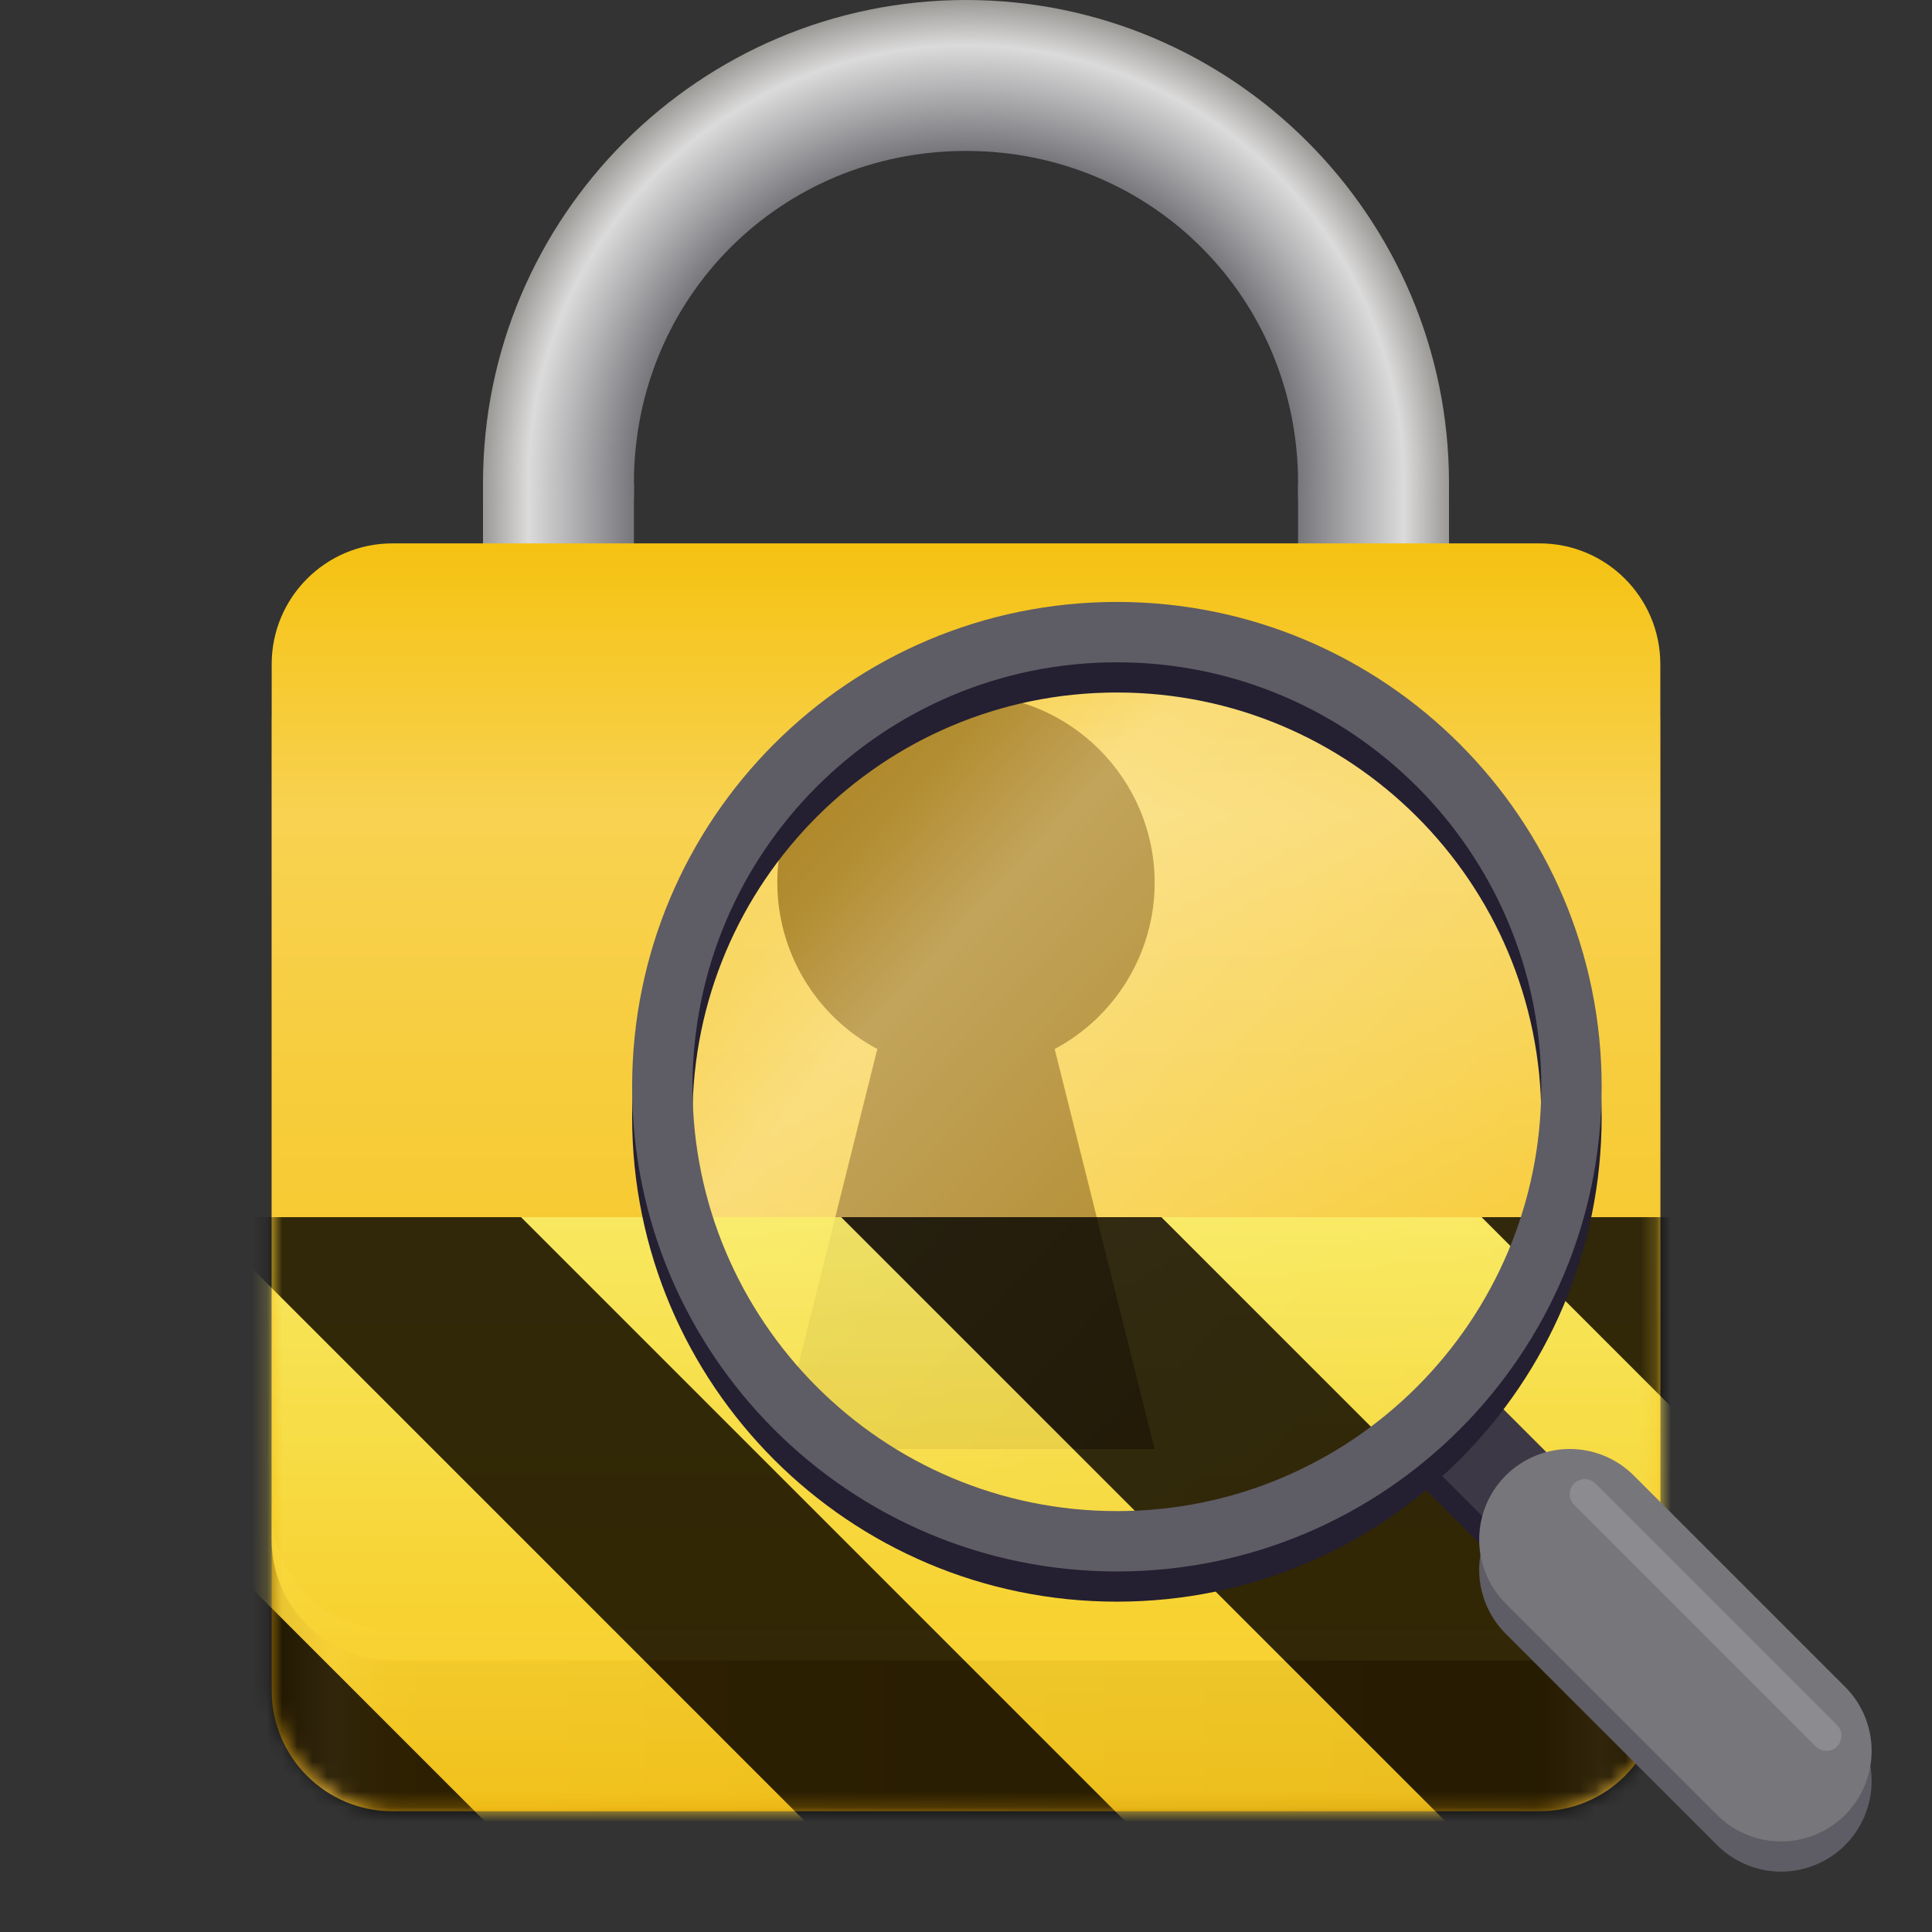<?xml version="1.0" encoding="UTF-8"?>
<svg width="128px" height="128px" version="1.1" viewBox="0 0 128 128" xmlns="http://www.w3.org/2000/svg" xmlns:xlink="http://www.w3.org/1999/xlink">
 <rect x="0" y="0" width="128" height="128" fill="#333333" stroke="none"/>
 <defs>
  <filter id="a" x="0" y="0" width="1.029" height="1.033">
   <feColorMatrix color-interpolation-filters="sRGB" values="0 0 0 0 1 0 0 0 0 1 0 0 0 0 1 0 0 0 1 0"/>
  </filter>
  <linearGradient id="b" x1="18" x2="110" y1="112" y2="112" gradientUnits="userSpaceOnUse">
   <stop stop-color="#a27407" offset="0"/>
   <stop stop-color="#f6be3a" offset=".043"/>
   <stop stop-color="#e4a308" offset=".087"/>
   <stop stop-color="#c08a08" offset=".913"/>
   <stop stop-color="#f6be3a" offset=".957"/>
   <stop stop-color="#a27407" offset="1"/>
  </linearGradient>
  <linearGradient id="c" gradientUnits="userSpaceOnUse">
   <stop stop-color="#77767b" offset="0"/>
   <stop stop-color="#dcdbdb" offset=".7"/>
   <stop stop-color="#9a9996" offset="1"/>
  </linearGradient>
  <linearGradient id="d" x1="32" x2="42" y1="208" y2="208" gradientTransform="matrix(-1 0 0 1 74 -172)" xlink:href="#c"/>
  <linearGradient id="e" x1="86" x2="96" y1="36" y2="36" xlink:href="#c"/>
  <radialGradient id="f" cx="64" cy="32" r="32" gradientUnits="userSpaceOnUse">
   <stop stop-color="#9a9996" offset="0"/>
   <stop stop-color="#77767b" offset=".688"/>
   <stop stop-color="#dcdbdb" offset=".906"/>
   <stop stop-color="#9a9996" offset="1"/>
  </radialGradient>
  <linearGradient id="g" x1="64" x2="64" y1="110" y2="36" gradientUnits="userSpaceOnUse">
   <stop stop-color="#f5c211" offset="0"/>
   <stop stop-color="#f8d251" offset=".757"/>
   <stop stop-color="#f5c211" offset="1"/>
  </linearGradient>
  <clipPath id="h">
   <path d="m51 46h26v50h-26z"/>
  </clipPath>
  <clipPath id="i">
   <path d="m102.31 72.691c0 15.633-12.676 28.309-28.309 28.309s-28.309-12.676-28.309-28.309c0-15.633 12.676-28.309 28.309-28.309s28.309 12.676 28.309 28.309z"/>
  </clipPath>
  <clipPath id="j">
   <path d="m45 44h58v57h-58z"/>
  </clipPath>
  <clipPath id="k">
   <path d="m102.31 72.691c0 15.633-12.676 28.309-28.309 28.309s-28.309-12.676-28.309-28.309c0-15.633 12.676-28.309 28.309-28.309s28.309 12.676 28.309 28.309z"/>
  </clipPath>
  <linearGradient id="l" x1="99" x2="41" y1="98" y2="44" gradientUnits="userSpaceOnUse">
   <stop stop-color="#fff" stop-opacity="0" offset="0"/>
   <stop stop-color="#fff" stop-opacity=".337" offset=".639"/>
   <stop stop-color="#fff" stop-opacity=".169" offset=".75"/>
   <stop stop-color="#fff" stop-opacity="0" offset="1"/>
  </linearGradient>
  <mask id="m">
   <g filter="url(#a)">
    <rect x="-12.8" y="-12.8" width="153.6" height="153.6" fill-opacity=".154"/>
   </g>
  </mask>
  <mask id="n">
   <g filter="url(#a)">
    <rect x="-12.8" y="-12.8" width="153.6" height="153.6" fill-opacity=".154"/>
   </g>
  </mask>
  <clipPath id="u">
   <rect width="192" height="152"/>
  </clipPath>
  <g id="v" clip-path="url(#u)">
   <path transform="matrix(-1 0 0 1 140 -138)" d="m11.891 268.55 15.457-15.457" fill="none" stroke="#fff" stroke-linecap="round" stroke-width="1.638"/>
  </g>
  <clipPath id="C">
   <rect width="192" height="152"/>
  </clipPath>
  <g id="D" clip-path="url(#C)">
   <path transform="matrix(-1 0 0 1 -489.96 -35.993)" d="m-618.96 166.99 16-16" fill="none" stroke="#fff" stroke-linecap="round" stroke-width="2"/>
  </g>
  <mask id="H">
   <g filter="url(#a)">
    <rect x="-28.16" y="-28.16" width="184.32" height="184.32" fill-opacity=".8"/>
   </g>
  </mask>
  <linearGradient id="I" x1="300" x2="428" y1="235" y2="235" gradientTransform="matrix(0 .37 -.985 0 295.39 -30.36)" gradientUnits="userSpaceOnUse">
   <stop stop-color="#f9f06b" offset="0"/>
   <stop stop-color="#f5c211" offset="1"/>
  </linearGradient>
  <clipPath id="J">
   <rect width="128" height="128"/>
  </clipPath>
  <clipPath id="K">
   <rect width="128" height="128"/>
  </clipPath>
  <mask id="mask82" maskUnits="userSpaceOnUse">
   <rect x="18" y="36" width="92" height="84" rx="8" ry="8" fill="#fff" stroke-linecap="round" stroke-linejoin="round"/>
  </mask>
 </defs>
 <path d="m26 40h76c4.418 0 8 3.582 8 8v64c0 4.418-3.582 8-8 8h-76c-4.418 0-8-3.582-8-8v-64c0-4.418 3.582-8 8-8z" fill="url(#b)"/>
 <path d="m42 40h-10v-8h10z" fill="url(#d)"/>
 <path d="m96 32h-10v8h10z" fill="url(#e)"/>
 <path d="m64 0c-17.641 0-32 14.359-32 32v1h10v-1c0-12.273 9.727-22 22-22s22 9.727 22 22v1h10v-1c0-17.641-14.359-32-32-32z" fill="url(#f)"/>
 <path d="m26 36h76c4.418 0 8 3.582 8 8v58c0 4.418-3.582 8-8 8h-76c-4.418 0-8-3.582-8-8v-58c0-4.418 3.582-8 8-8z" fill="url(#g)"/>
 <g clip-path="url(#h)">
  <g clip-path="url(#i)">
   <path d="m64 46c-6.902 0-12.5 5.598-12.5 12.5 0.012 4.606 2.559 8.832 6.625 11l-6.625 26.5h25l-6.625-26.5c4.066-2.168 6.613-6.394 6.625-11 0-6.902-5.598-12.5-12.5-12.5z" fill="#a37608"/>
  </g>
 </g>
 <g clip-path="url(#j)">
  <g clip-path="url(#k)">
   <path d="m36 38h68v68h-68z" fill="url(#l)"/>
  </g>
 </g>
 <path d="m18 100v2c0 4.434 3.566 8 8 8h76c4.434 0 8-3.566 8-8v-2c0 4.434-3.566 8-8 8h-76c-4.434 0-8-3.566-8-8z" fill="#ffe66e" fill-opacity=".251"/>
 <g mask="url(#mask82)">
  <g clip-path="url(#K)">
   <g mask="url(#H)">
    <g clip-path="url(#J)">
     <path d="m128 80.641v47.359h-128v-47.359z" fill="url(#I)"/>
     <path d="m13.309 80.641 47.355 47.359h21.215l-47.359-47.359zm42.422 0 47.363 47.359h21.215l-47.363-47.359zm42.43 0 29.84 29.84v-21.211l-8.629-8.629zm-98.16 7.906v21.215l18.238 18.238h21.215z"/>
    </g>
   </g>
  </g>
 </g>
 <g mask="url(#m)">
  <use transform="translate(-8 -16)" xlink:href="#v"/>
 </g>
 <g fill="none">
  <path transform="matrix(-1 0 0 1 132 -154)" d="m36 250-8 8" stroke="#241f31" stroke-width="6"/>
  <path transform="matrix(-1 0 0 1 132 -154)" d="m36 248-8 8" stroke="#3d3846" stroke-width="6"/>
  <path transform="matrix(-1 0 0 1 132 -154)" d="m28 258-14 14" stroke="#5e5c64" stroke-linecap="round" stroke-width="12"/>
  <path transform="matrix(-1 0 0 1 132 -154)" d="m28 256-14 14" stroke="#77767b" stroke-linecap="round" stroke-width="12"/>
  <path transform="matrix(-1 0 0 1 -497.96 -51.993)" d="m-541.84 125.99c0 16.633-13.484 30.117-30.117 30.117-16.633 0-30.117-13.484-30.117-30.117 0-16.633 13.484-30.117 30.117-30.117 16.633 0 30.117 13.484 30.117 30.117z" stroke="#241f31" stroke-linejoin="round" stroke-width="4"/>
 </g>
 <g mask="url(#n)">
  <use transform="translate(-8 -16)" xlink:href="#D"/>
 </g>
 <path transform="matrix(-1 0 0 1 -497.96 -51.993)" d="m-541.84 123.99c0 16.633-13.484 30.117-30.117 30.117-16.633 0-30.117-13.484-30.117-30.117 0-16.633 13.484-30.117 30.117-30.117 16.633 0 30.117 13.484 30.117 30.117z" fill="none" stroke="#5e5c64" stroke-linejoin="round" stroke-width="4"/>
</svg>
